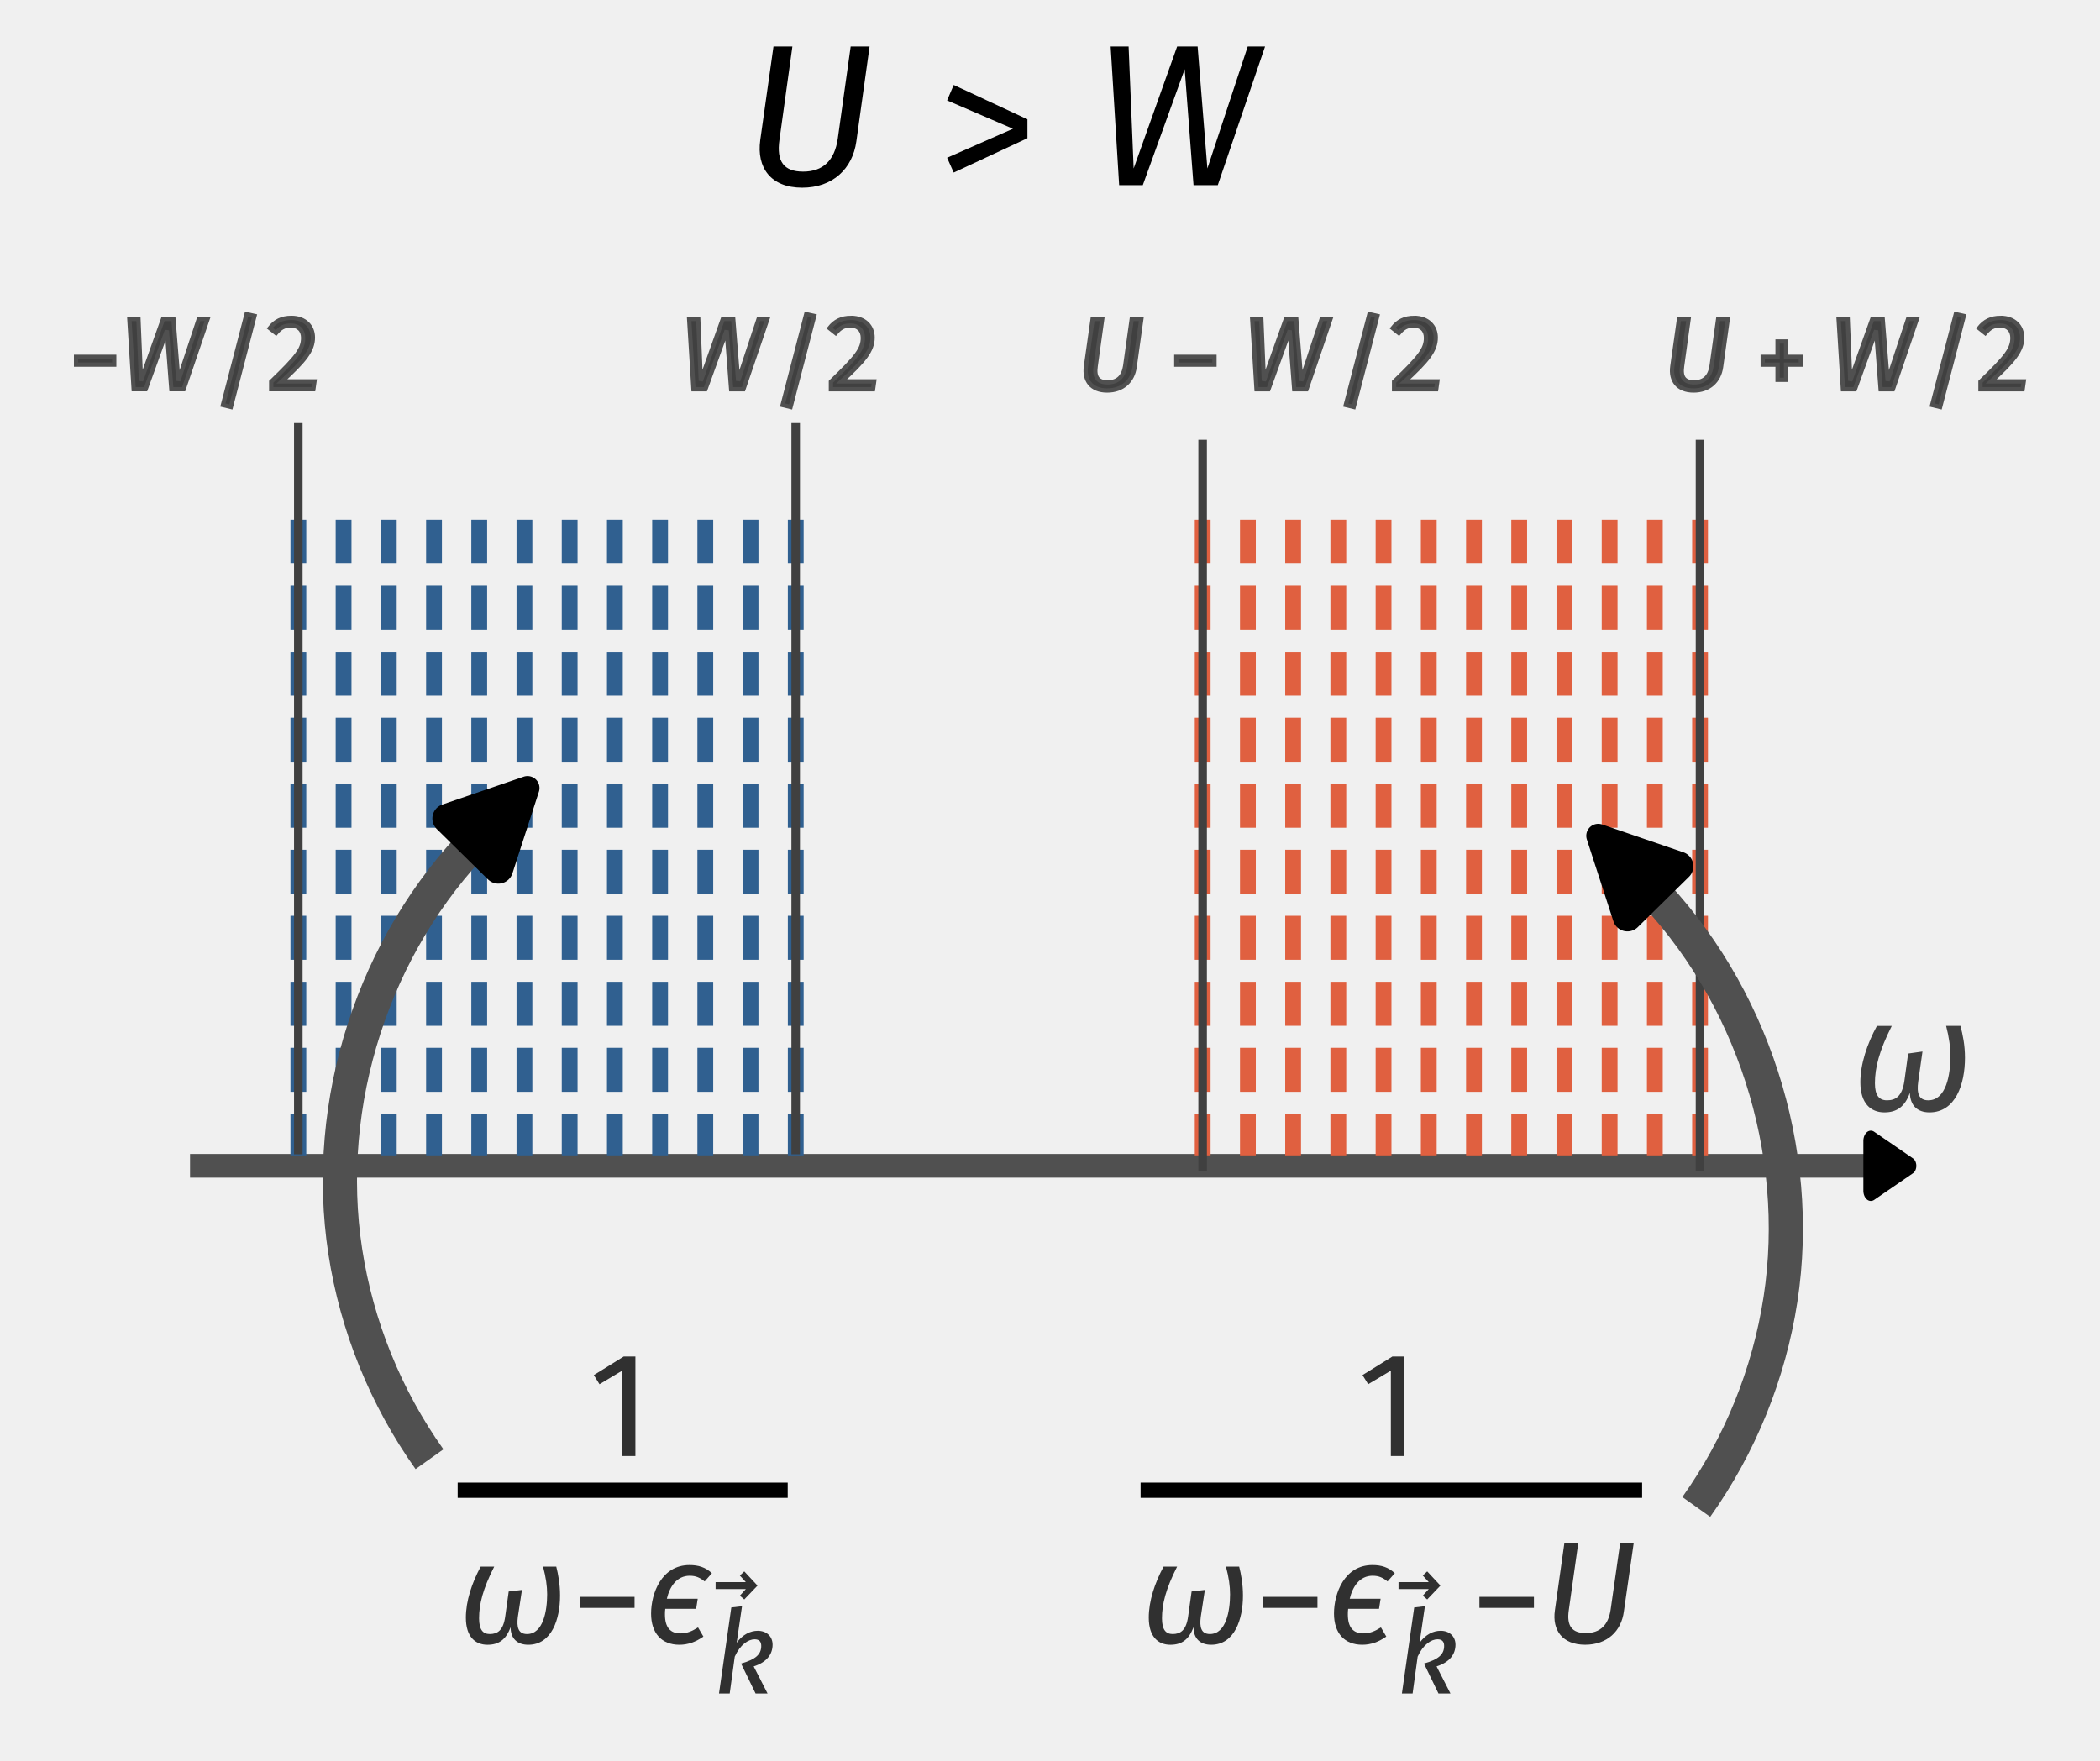 <?xml version="1.0" encoding="UTF-8" standalone="no"?>
<!-- Created with Inkscape (http://www.inkscape.org/) -->

<svg
   width="245.766mm"
   height="206.15mm"
   viewBox="0 0 245.766 206.15"
   version="1.1"
   id="svg1"
   inkscape:version="1.4 (e7c3feb100, 2024-10-09)"
   sodipodi:docname="insulator.svg"
   xmlns:inkscape="http://www.inkscape.org/namespaces/inkscape"
   xmlns:sodipodi="http://sodipodi.sourceforge.net/DTD/sodipodi-0.dtd"
   xmlns="http://www.w3.org/2000/svg"
   xmlns:svg="http://www.w3.org/2000/svg"
   xmlns:ns1="http://www.iki.fi/pav/software/textext/">
  <sodipodi:namedview
     id="namedview1"
     pagecolor="#ffffff"
     bordercolor="#000000"
     borderopacity="0.25"
     inkscape:showpageshadow="2"
     inkscape:pageopacity="0.0"
     inkscape:pagecheckerboard="0"
     inkscape:deskcolor="#d1d1d1"
     inkscape:document-units="mm"
     showgrid="false"
     inkscape:zoom="0.70343796"
     inkscape:cx="422.21207"
     inkscape:cy="162.77199"
     inkscape:window-width="1914"
     inkscape:window-height="1044"
     inkscape:window-x="0"
     inkscape:window-y="30"
     inkscape:window-maximized="1"
     inkscape:current-layer="layer1" />
  <defs
     id="defs1">
    <marker
       style="overflow:visible"
       id="marker149"
       refX="0"
       refY="0"
       orient="auto-start-reverse"
       inkscape:stockid="Rounded arrow"
       markerWidth="0.5"
       markerHeight="0.5"
       viewBox="0 0 1 1"
       inkscape:isstock="true"
       inkscape:collect="always"
       preserveAspectRatio="xMidYMid">
      <path
         transform="scale(0.7)"
         d="m -0.211,-4.106 6.422,3.211 a 1,1 90 0 1 0,1.789 L -0.211,4.106 A 1.236,1.236 31.717 0 1 -2,3 v -6 a 1.236,1.236 148.283 0 1 1.789,-1.106 z"
         style="fill:context-stroke;fill-rule:evenodd;stroke:none"
         id="path149" />
    </marker>
    <inkscape:path-effect
       effect="spiro"
       id="path-effect148"
       is_visible="true"
       lpeversion="1" />
    <marker
       style="overflow:visible"
       id="RoundedArrow"
       refX="0"
       refY="0"
       orient="auto-start-reverse"
       inkscape:stockid="Rounded arrow"
       markerWidth="0.5"
       markerHeight="0.5"
       viewBox="0 0 1 1"
       inkscape:isstock="true"
       inkscape:collect="always"
       preserveAspectRatio="xMidYMid">
      <path
         transform="scale(0.7)"
         d="m -0.211,-4.106 6.422,3.211 a 1,1 90 0 1 0,1.789 L -0.211,4.106 A 1.236,1.236 31.717 0 1 -2,3 v -6 a 1.236,1.236 148.283 0 1 1.789,-1.106 z"
         style="fill:context-stroke;fill-rule:evenodd;stroke:none"
         id="path112" />
    </marker>
    <inkscape:path-effect
       effect="spiro"
       id="path-effect61"
       is_visible="true"
       lpeversion="1" />
    <inkscape:path-effect
       effect="spiro"
       id="path-effect59"
       is_visible="true"
       lpeversion="1" />
    <inkscape:path-effect
       effect="spiro"
       id="path-effect58"
       is_visible="true"
       lpeversion="1" />
    <inkscape:path-effect
       effect="spiro"
       id="path-effect56"
       is_visible="true"
       lpeversion="1" />
    <inkscape:path-effect
       effect="spiro"
       id="path-effect54"
       is_visible="true"
       lpeversion="1" />
    <inkscape:path-effect
       effect="spiro"
       id="path-effect52"
       is_visible="true"
       lpeversion="1" />
    <inkscape:path-effect
       effect="spiro"
       id="path-effect50"
       is_visible="true"
       lpeversion="1" />
    <inkscape:path-effect
       effect="spiro"
       id="path-effect48"
       is_visible="true"
       lpeversion="1" />
    <inkscape:path-effect
       effect="spiro"
       id="path-effect46"
       is_visible="true"
       lpeversion="1" />
    <inkscape:path-effect
       effect="spiro"
       id="path-effect44"
       is_visible="true"
       lpeversion="1" />
    <inkscape:path-effect
       effect="spiro"
       id="path-effect42"
       is_visible="true"
       lpeversion="1" />
    <inkscape:path-effect
       effect="spiro"
       id="path-effect40"
       is_visible="true"
       lpeversion="1" />
    <inkscape:path-effect
       effect="spiro"
       id="path-effect38"
       is_visible="true"
       lpeversion="1" />
    <inkscape:path-effect
       effect="spiro"
       id="path-effect36"
       is_visible="true"
       lpeversion="1" />
    <inkscape:path-effect
       effect="spiro"
       id="path-effect24"
       is_visible="true"
       lpeversion="1" />
    <inkscape:path-effect
       effect="spiro"
       id="path-effect22"
       is_visible="true"
       lpeversion="1" />
    <inkscape:path-effect
       effect="spiro"
       id="path-effect20"
       is_visible="true"
       lpeversion="1" />
    <inkscape:path-effect
       effect="spiro"
       id="path-effect18"
       is_visible="true"
       lpeversion="1" />
    <inkscape:path-effect
       effect="spiro"
       id="path-effect16"
       is_visible="true"
       lpeversion="1" />
    <inkscape:path-effect
       effect="spiro"
       id="path-effect14"
       is_visible="true"
       lpeversion="1" />
    <inkscape:path-effect
       effect="spiro"
       id="path-effect12"
       is_visible="true"
       lpeversion="1" />
    <inkscape:path-effect
       effect="spiro"
       id="path-effect10"
       is_visible="true"
       lpeversion="1" />
    <inkscape:path-effect
       effect="spiro"
       id="path-effect8"
       is_visible="true"
       lpeversion="1" />
    <inkscape:path-effect
       effect="spiro"
       id="path-effect6"
       is_visible="true"
       lpeversion="1" />
    <inkscape:path-effect
       effect="spiro"
       id="path-effect4"
       is_visible="true"
       lpeversion="1" />
    <inkscape:path-effect
       effect="spiro"
       id="path-effect2"
       is_visible="true"
       lpeversion="1" />
    <inkscape:path-effect
       effect="spiro"
       id="path-effect1"
       is_visible="true"
       lpeversion="1" />
    <inkscape:path-effect
       effect="spiro"
       id="path-effect61-9"
       is_visible="true"
       lpeversion="1" />
    <inkscape:path-effect
       effect="spiro"
       id="path-effect59-6"
       is_visible="true"
       lpeversion="1" />
    <marker
       style="overflow:visible"
       id="marker149-5"
       refX="0"
       refY="0"
       orient="auto-start-reverse"
       inkscape:stockid="Rounded arrow"
       markerWidth="0.5"
       markerHeight="0.5"
       viewBox="0 0 1 1"
       inkscape:isstock="true"
       inkscape:collect="always"
       preserveAspectRatio="xMidYMid">
      <path
         transform="scale(0.7)"
         d="m -0.211,-4.106 6.422,3.211 a 1,1 90 0 1 0,1.789 L -0.211,4.106 A 1.236,1.236 31.717 0 1 -2,3 v -6 a 1.236,1.236 148.283 0 1 1.789,-1.106 z"
         style="fill:context-stroke;fill-rule:evenodd;stroke:none"
         id="path149-6" />
    </marker>
    <inkscape:path-effect
       effect="spiro"
       id="path-effect148-6"
       is_visible="true"
       lpeversion="1" />
  </defs>
  <g
     inkscape:label="Layer 1"
     inkscape:groupmode="layer"
     id="layer1"
     transform="translate(26.039,8.187)">
    <rect
       style="fill:#f0f0f0;fill-opacity:1;stroke:none;stroke-width:4.683;stroke-dasharray:none;stroke-dashoffset:0;stroke-opacity:1"
       id="rect149"
       width="245.766"
       height="206.15"
       x="-26.039"
       y="-8.187" />
    <path
       style="fill:#e0e0e0;fill-opacity:1;stroke:#505050;stroke-width:1.5;stroke-dasharray:none;stroke-dashoffset:0;stroke-opacity:1;marker-end:url(#RoundedArrow)"
       d="M 13.893,116.021 H 160.327"
       id="path1"
       inkscape:path-effect="#path-effect1"
       inkscape:original-d="m 13.892541,116.02149 c 48.686473,0 146.434889,0 146.434889,0"
       transform="matrix(1.347,0,0,1.85,-22.513,-86.352)" />
    <path
       style="fill:#e0e0e0;fill-opacity:1;stroke:#306090;stroke-width:1;stroke-dasharray:2, 1;stroke-dashoffset:0;stroke-opacity:1"
       d="M 27.651,86.46 V 115.348"
       id="path2"
       inkscape:path-effect="#path-effect2"
       inkscape:original-d="m 27.650569,86.459615 c 0,9.629552 0,19.259105 0,28.888655"
       transform="matrix(1.85,0,0,2.576,-42.275,-170.072)" />
    <path
       style="fill:#e0e0e0;fill-opacity:1;stroke:#306090;stroke-width:1;stroke-dasharray:2, 1;stroke-dashoffset:0;stroke-opacity:1"
       d="M 27.651,86.46 V 115.348"
       id="path3"
       inkscape:path-effect="#path-effect4"
       inkscape:original-d="m 27.650569,86.459615 c 0,9.629552 0,19.259105 0,28.888655"
       transform="matrix(1.85,0,0,2.576,-36.983,-170.072)" />
    <path
       style="fill:#e0e0e0;fill-opacity:1;stroke:#306090;stroke-width:1;stroke-dasharray:2, 1;stroke-dashoffset:0;stroke-opacity:1"
       d="M 27.651,86.46 V 115.348"
       id="path4"
       inkscape:path-effect="#path-effect6"
       inkscape:original-d="m 27.650569,86.459615 c 0,9.629552 0,19.259105 0,28.888655"
       transform="matrix(1.85,0,0,2.576,-31.692,-170.072)" />
    <path
       style="fill:#e0e0e0;fill-opacity:1;stroke:#306090;stroke-width:1;stroke-dasharray:2, 1;stroke-dashoffset:0;stroke-opacity:1"
       d="M 27.651,86.46 V 115.348"
       id="path6"
       inkscape:path-effect="#path-effect8"
       inkscape:original-d="m 27.650569,86.459615 c 0,9.629552 0,19.259105 0,28.888655"
       transform="matrix(1.85,0,0,2.576,-26.4,-170.072)" />
    <path
       style="fill:#e0e0e0;fill-opacity:1;stroke:#306090;stroke-width:1;stroke-dasharray:2, 1;stroke-dashoffset:0;stroke-opacity:1"
       d="M 27.651,86.46 V 115.348"
       id="path8"
       inkscape:path-effect="#path-effect10"
       inkscape:original-d="m 27.650569,86.459615 c 0,9.629552 0,19.259105 0,28.888655"
       transform="matrix(1.85,0,0,2.576,-21.108,-170.072)" />
    <path
       style="fill:#e0e0e0;fill-opacity:1;stroke:#306090;stroke-width:1;stroke-dasharray:2, 1;stroke-dashoffset:0;stroke-opacity:1"
       d="M 27.651,86.46 V 115.348"
       id="path10"
       inkscape:path-effect="#path-effect12"
       inkscape:original-d="m 27.650569,86.459615 c 0,9.629552 0,19.259105 0,28.888655"
       transform="matrix(1.85,0,0,2.576,-15.817,-170.072)" />
    <path
       style="fill:#e0e0e0;fill-opacity:1;stroke:#306090;stroke-width:1;stroke-dasharray:2, 1;stroke-dashoffset:0;stroke-opacity:1"
       d="M 27.651,86.46 V 115.348"
       id="path12"
       inkscape:path-effect="#path-effect14"
       inkscape:original-d="m 27.650569,86.459615 c 0,9.629552 0,19.259105 0,28.888655"
       transform="matrix(1.85,0,0,2.576,-10.525,-170.072)" />
    <path
       style="fill:#e0e0e0;fill-opacity:1;stroke:#306090;stroke-width:1;stroke-dasharray:2, 1;stroke-dashoffset:0;stroke-opacity:1"
       d="M 27.651,86.46 V 115.348"
       id="path14"
       inkscape:path-effect="#path-effect16"
       inkscape:original-d="m 27.650569,86.459615 c 0,9.629552 0,19.259105 0,28.888655"
       transform="matrix(1.85,0,0,2.576,-5.233,-170.072)" />
    <path
       style="fill:#e0e0e0;fill-opacity:1;stroke:#306090;stroke-width:1;stroke-dasharray:2, 1;stroke-dashoffset:0;stroke-opacity:1"
       d="M 27.651,86.46 V 115.348"
       id="path16"
       inkscape:path-effect="#path-effect18"
       inkscape:original-d="m 27.650569,86.459615 c 0,9.629552 0,19.259105 0,28.888655"
       transform="matrix(1.85,0,0,2.576,0.058,-170.072)" />
    <path
       style="fill:#e0e0e0;fill-opacity:1;stroke:#306090;stroke-width:1;stroke-dasharray:2, 1;stroke-dashoffset:0;stroke-opacity:1"
       d="M 27.651,86.46 V 115.348"
       id="path18"
       inkscape:path-effect="#path-effect20"
       inkscape:original-d="m 27.650569,86.459615 c 0,9.629552 0,19.259105 0,28.888655"
       transform="matrix(1.85,0,0,2.576,5.35,-170.072)" />
    <path
       style="fill:#e0e0e0;fill-opacity:1;stroke:#306090;stroke-width:1;stroke-dasharray:2, 1;stroke-dashoffset:0;stroke-opacity:1"
       d="M 27.651,86.46 V 115.348"
       id="path20"
       inkscape:path-effect="#path-effect22"
       inkscape:original-d="m 27.650569,86.459615 c 0,9.629552 0,19.259105 0,28.888655"
       transform="matrix(1.85,0,0,2.576,10.642,-170.072)" />
    <path
       style="fill:#e0e0e0;fill-opacity:1;stroke:#306090;stroke-width:1;stroke-dasharray:2, 1;stroke-dashoffset:0;stroke-opacity:1"
       d="M 27.651,86.46 V 115.348"
       id="path22"
       inkscape:path-effect="#path-effect24"
       inkscape:original-d="m 27.650569,86.459615 c 0,9.629552 0,19.259105 0,28.888655"
       transform="matrix(1.85,0,0,2.576,15.933,-170.072)" />
    <path
       style="fill:#e0e0e0;fill-opacity:1;stroke:#e06040;stroke-width:1;stroke-dasharray:2, 1;stroke-dashoffset:0;stroke-opacity:1"
       d="M 27.651,86.46 V 115.348"
       id="path24"
       inkscape:path-effect="#path-effect36"
       inkscape:original-d="m 27.650569,86.459615 c 0,9.629552 0,19.259105 0,28.888655"
       transform="matrix(1.85,0,0,2.576,63.558,-170.072)" />
    <path
       style="fill:#e0e0e0;fill-opacity:1;stroke:#e06040;stroke-width:1;stroke-dasharray:2, 1;stroke-dashoffset:0;stroke-opacity:1"
       d="M 27.651,86.46 V 115.348"
       id="path25"
       inkscape:path-effect="#path-effect38"
       inkscape:original-d="m 27.650569,86.459615 c 0,9.629552 0,19.259105 0,28.888655"
       transform="matrix(1.85,0,0,2.576,68.85,-170.072)" />
    <path
       style="fill:#e0e0e0;fill-opacity:1;stroke:#e06040;stroke-width:1;stroke-dasharray:2, 1;stroke-dashoffset:0;stroke-opacity:1"
       d="M 27.651,86.46 V 115.348"
       id="path26"
       inkscape:path-effect="#path-effect40"
       inkscape:original-d="m 27.650569,86.459615 c 0,9.629552 0,19.259105 0,28.888655"
       transform="matrix(1.85,0,0,2.576,74.142,-170.072)" />
    <path
       style="fill:#e0e0e0;fill-opacity:1;stroke:#e06040;stroke-width:1;stroke-dasharray:2, 1;stroke-dashoffset:0;stroke-opacity:1"
       d="M 27.651,86.46 V 115.348"
       id="path27"
       inkscape:path-effect="#path-effect42"
       inkscape:original-d="m 27.650569,86.459615 c 0,9.629552 0,19.259105 0,28.888655"
       transform="matrix(1.85,0,0,2.576,79.433,-170.072)" />
    <path
       style="fill:#e0e0e0;fill-opacity:1;stroke:#e06040;stroke-width:1;stroke-dasharray:2, 1;stroke-dashoffset:0;stroke-opacity:1"
       d="M 27.651,86.46 V 115.348"
       id="path28"
       inkscape:path-effect="#path-effect44"
       inkscape:original-d="m 27.650569,86.459615 c 0,9.629552 0,19.259105 0,28.888655"
       transform="matrix(1.85,0,0,2.576,84.725,-170.072)" />
    <path
       style="fill:#e0e0e0;fill-opacity:1;stroke:#e06040;stroke-width:1;stroke-dasharray:2, 1;stroke-dashoffset:0;stroke-opacity:1"
       d="M 27.651,86.46 V 115.348"
       id="path29"
       inkscape:path-effect="#path-effect46"
       inkscape:original-d="m 27.650569,86.459615 c 0,9.629552 0,19.259105 0,28.888655"
       transform="matrix(1.85,0,0,2.576,90.017,-170.072)" />
    <path
       style="fill:#e0e0e0;fill-opacity:1;stroke:#e06040;stroke-width:1;stroke-dasharray:2, 1;stroke-dashoffset:0;stroke-opacity:1"
       d="M 27.651,86.46 V 115.348"
       id="path30"
       inkscape:path-effect="#path-effect48"
       inkscape:original-d="m 27.650569,86.459615 c 0,9.629552 0,19.259105 0,28.888655"
       transform="matrix(1.85,0,0,2.576,95.308,-170.072)" />
    <path
       style="fill:#e0e0e0;fill-opacity:1;stroke:#e06040;stroke-width:1;stroke-dasharray:2, 1;stroke-dashoffset:0;stroke-opacity:1"
       d="M 27.651,86.46 V 115.348"
       id="path31"
       inkscape:path-effect="#path-effect50"
       inkscape:original-d="m 27.650569,86.459615 c 0,9.629552 0,19.259105 0,28.888655"
       transform="matrix(1.85,0,0,2.576,100.6,-170.072)" />
    <path
       style="fill:#e0e0e0;fill-opacity:1;stroke:#e06040;stroke-width:1;stroke-dasharray:2, 1;stroke-dashoffset:0;stroke-opacity:1"
       d="M 27.651,86.46 V 115.348"
       id="path32"
       inkscape:path-effect="#path-effect52"
       inkscape:original-d="m 27.650569,86.459615 c 0,9.629552 0,19.259105 0,28.888655"
       transform="matrix(1.85,0,0,2.576,105.892,-170.072)" />
    <path
       style="fill:#e0e0e0;fill-opacity:1;stroke:#e06040;stroke-width:1;stroke-dasharray:2, 1;stroke-dashoffset:0;stroke-opacity:1"
       d="M 27.651,86.46 V 115.348"
       id="path33"
       inkscape:path-effect="#path-effect54"
       inkscape:original-d="m 27.650569,86.459615 c 0,9.629552 0,19.259105 0,28.888655"
       transform="matrix(1.85,0,0,2.576,111.183,-170.072)" />
    <path
       style="fill:#e0e0e0;fill-opacity:1;stroke:#e06040;stroke-width:1;stroke-dasharray:2, 1;stroke-dashoffset:0;stroke-opacity:1"
       d="M 27.651,86.46 V 115.348"
       id="path34"
       inkscape:path-effect="#path-effect56"
       inkscape:original-d="m 27.650569,86.459615 c 0,9.629552 0,19.259105 0,28.888655"
       transform="matrix(1.85,0,0,2.576,116.475,-170.072)" />
    <path
       style="fill:#e0e0e0;fill-opacity:1;stroke:#e06040;stroke-width:1;stroke-dasharray:2, 1;stroke-dashoffset:0;stroke-opacity:1"
       d="M 27.651,86.46 V 115.348"
       id="path35"
       inkscape:path-effect="#path-effect58"
       inkscape:original-d="m 27.650569,86.459615 c 0,9.629552 0,19.259105 0,28.888655"
       transform="matrix(1.85,0,0,2.576,121.767,-170.072)" />
    <path
       style="fill:#e0e0e0;fill-opacity:1;stroke:#404040;stroke-width:1;stroke-dasharray:none;stroke-dashoffset:0;stroke-opacity:1"
       d="M -22.877,126.642 V 28.917"
       id="path58"
       inkscape:path-effect="#path-effect59"
       inkscape:original-d="m -22.877237,126.64201 c 0,-32.32437 0,-65.024874 0,-97.725376"
       transform="matrix(1,0,0,0.876,31.75,16.003)" />
    <path
       style="fill:#e0e0e0;fill-opacity:1;stroke:#404040;stroke-width:1;stroke-dasharray:none;stroke-dashoffset:0;stroke-opacity:1"
       d="M -22.877,126.642 V 28.917"
       id="path59"
       inkscape:path-effect="#path-effect61"
       inkscape:original-d="m -22.877237,126.64201 c 0,-32.32437 0,-65.024874 0,-97.725376"
       transform="matrix(1,0,0,0.876,89.958,16.003)" />
    <path
       style="fill:#e0e0e0;fill-opacity:1;stroke:#404040;stroke-width:1;stroke-dasharray:none;stroke-dashoffset:0;stroke-opacity:1"
       d="M -22.877,126.642 V 28.917"
       id="path58-3"
       inkscape:path-effect="#path-effect59-6"
       inkscape:original-d="m -22.877237,126.64201 c 0,-32.32437 0,-65.024874 0,-97.725376"
       transform="matrix(1,0,0,0.876,137.583,17.958)" />
    <path
       style="fill:#e0e0e0;fill-opacity:1;stroke:#404040;stroke-width:1;stroke-dasharray:none;stroke-dashoffset:0;stroke-opacity:1"
       d="M -22.877,126.642 V 28.917"
       id="path59-3"
       inkscape:path-effect="#path-effect61-9"
       inkscape:original-d="m -22.877237,126.64201 c 0,-32.32437 0,-65.024874 0,-97.725376"
       transform="matrix(1,0,0,0.876,195.792,17.958)" />
    <g
       transform="matrix(1.196,0,0,1.196,-17.138,28.593)"
       ns1:version="1.10.2"
       ns1:texconverter="xelatex"
       ns1:pdfconverter="inkscape"
       ns1:text="$-W/2$"
       ns1:preamble="/home/storage/.config/inkscape/extensions/textext/default_packages.tex"
       ns1:scale="2.8744293870370323"
       ns1:alignment="middle center"
       ns1:stroke-to-path="0"
       ns1:jacobian_sqrt="1.01404"
       id="g65"
       style="fill:#404040;fill-opacity:1;stroke:#505050;stroke-width:0.418;stroke-dasharray:none;stroke-opacity:1">
      <defs
         id="id-6dfe57c5-35f1-427d-82bd-35eacd07f0ac">
        <g
           id="id-c8a33e83-e86e-4184-8dcb-9259d2f2de2b">
          <g
             id="id-4eaaa506-28c8-40b2-84a3-cc63dbddd32e">
            <path
               d="M 0.625,-2.406 H 4.359 V -3.172 H 0.625 Z m 0,0"
               id="id-4fe37ede-d51d-43ff-aeca-dbb8ebec8ec6" />
          </g>
          <g
             id="id-9c69de65-4b1e-43ad-b42e-2eab5c241a4c">
            <path
               d="M 8.516,-6.875 H 7.656 l -2,6.047 L 5.172,-6.875 H 4.156 L 2,-0.828 1.75,-6.875 H 0.859 L 1.281,0 H 2.453 L 4.531,-5.75 4.969,0 h 1.203 z m 0,0"
               id="id-ec186192-a37e-4769-a045-23cbb1c582fe" />
          </g>
          <g
             id="id-b94ea308-2951-4c8a-b36f-41dcc4ccef44">
            <path
               d="m 3.359,-7.344 -2.312,8.891 0.781,0.188 2.312,-8.906 z m 0,0"
               id="id-d21b0297-d14f-4633-b12b-2fca8c1f968a" />
          </g>
          <g
             id="id-de2e7489-acec-4924-98b4-5ee3c10290ec">
            <path
               d="m 2.578,-6.984 c -0.953,0 -1.594,0.328 -2.125,1 L 1.062,-5.5 C 1.5,-6.016 1.859,-6.234 2.516,-6.234 c 0.75,0 1.203,0.469 1.203,1.203 0,1.094 -0.578,1.844 -3.125,4.297 V 0 h 4.125 l 0.109,-0.766 h -3.188 C 3.875,-2.812 4.672,-3.812 4.672,-5.062 c 0,-1.094 -0.781,-1.922 -2.094,-1.922 z m 0,0"
               id="id-63dbcfda-7ce0-448f-a687-0906919bd98f" />
          </g>
        </g>
      </defs>
      <g
         fill="#000000"
         fill-opacity="1"
         id="id-7e2b6d32-866f-418e-8d65-b109a4e8e5e7"
         transform="translate(-293.895,-127.421)"
         style="fill:#404040;fill-opacity:1;stroke:#505050;stroke-width:0.418;stroke-dasharray:none;stroke-opacity:1">
        <g
           transform="translate(293.27,134.765)"
           id="g61"
           style="fill:#404040;fill-opacity:1;stroke:#505050;stroke-width:0.418;stroke-dasharray:none;stroke-opacity:1">
          <path
             d="M 0.625,-2.406 H 4.359 V -3.172 H 0.625 Z m 0,0"
             id="id-2b2c9038-beb8-4e26-8d73-67b09890f2f9"
             style="fill:#404040;fill-opacity:1;stroke:#505050;stroke-width:0.418;stroke-dasharray:none;stroke-opacity:1" />
        </g>
        <g
           transform="translate(298.251,134.765)"
           id="g62"
           style="fill:#404040;fill-opacity:1;stroke:#505050;stroke-width:0.418;stroke-dasharray:none;stroke-opacity:1">
          <path
             d="M 8.516,-6.875 H 7.656 l -2,6.047 L 5.172,-6.875 H 4.156 L 2,-0.828 1.75,-6.875 H 0.859 L 1.281,0 H 2.453 L 4.531,-5.75 4.969,0 h 1.203 z m 0,0"
             id="id-3e9a2aee-5213-4782-9945-44769df48bd0"
             style="fill:#404040;fill-opacity:1;stroke:#505050;stroke-width:0.418;stroke-dasharray:none;stroke-opacity:1" />
        </g>
      </g>
      <g
         fill="#000000"
         fill-opacity="1"
         id="id-b876bc73-eb54-45a9-a170-9dc172ba86d0"
         transform="translate(-293.895,-127.421)"
         style="fill:#404040;fill-opacity:1;stroke:#505050;stroke-width:0.418;stroke-dasharray:none;stroke-opacity:1">
        <g
           transform="translate(307.218,134.765)"
           id="g63"
           style="fill:#404040;fill-opacity:1;stroke:#505050;stroke-width:0.418;stroke-dasharray:none;stroke-opacity:1">
          <path
             d="m 3.359,-7.344 -2.312,8.891 0.781,0.188 2.312,-8.906 z m 0,0"
             id="id-fd3c37c4-85c5-4049-b23e-861323b2c303"
             style="fill:#404040;fill-opacity:1;stroke:#505050;stroke-width:0.418;stroke-dasharray:none;stroke-opacity:1" />
        </g>
        <g
           transform="translate(312.398,134.765)"
           id="g64"
           style="fill:#404040;fill-opacity:1;stroke:#505050;stroke-width:0.418;stroke-dasharray:none;stroke-opacity:1">
          <path
             d="m 2.578,-6.984 c -0.953,0 -1.594,0.328 -2.125,1 L 1.062,-5.5 C 1.5,-6.016 1.859,-6.234 2.516,-6.234 c 0.75,0 1.203,0.469 1.203,1.203 0,1.094 -0.578,1.844 -3.125,4.297 V 0 h 4.125 l 0.109,-0.766 h -3.188 C 3.875,-2.812 4.672,-3.812 4.672,-5.062 c 0,-1.094 -0.781,-1.922 -2.094,-1.922 z m 0,0"
             id="id-a2e50f54-9c9e-4821-8571-8aaa934edb78"
             style="fill:#404040;fill-opacity:1;stroke:#505050;stroke-width:0.418;stroke-dasharray:none;stroke-opacity:1" />
        </g>
      </g>
    </g>
    <g
       transform="matrix(1.196,0,0,1.196,54.613,28.594)"
       ns1:version="1.10.2"
       ns1:texconverter="xelatex"
       ns1:pdfconverter="inkscape"
       ns1:text="$W/2$"
       ns1:preamble="/home/storage/.config/inkscape/extensions/textext/default_packages.tex"
       ns1:scale="2.8744293870370323"
       ns1:alignment="middle center"
       ns1:stroke-to-path="0"
       ns1:jacobian_sqrt="1.01404"
       id="g80"
       style="fill:#404040;fill-opacity:1;stroke:#505050;stroke-width:0.418;stroke-dasharray:none;stroke-opacity:1">
      <defs
         id="id-4e628daf-e6d6-4848-93e8-4ce6dc1285e8">
        <g
           id="id-d2e859a6-954d-47db-973f-39b044fb9801">
          <g
             id="id-6d42189f-41e7-4e67-8572-0069a88e3e46">
            <path
               d="M 8.516,-6.875 H 7.656 l -2,6.047 L 5.172,-6.875 H 4.156 L 2,-0.828 1.75,-6.875 H 0.859 L 1.281,0 H 2.453 L 4.531,-5.75 4.969,0 h 1.203 z m 0,0"
               id="id-6a2ad9bd-e053-404b-b73a-f0a3c5c2ebdd" />
          </g>
          <g
             id="id-1c660fba-dcc8-4a0b-91a3-0d6451ad09af">
            <path
               d="m 3.359,-7.344 -2.312,8.891 0.781,0.188 2.312,-8.906 z m 0,0"
               id="id-5561b4f2-c973-4473-9c6e-22f8e24f4c6f" />
          </g>
          <g
             id="id-5d5601cd-e019-4dc3-ac76-24695409c87a">
            <path
               d="m 2.578,-6.984 c -0.953,0 -1.594,0.328 -2.125,1 L 1.062,-5.5 C 1.5,-6.016 1.859,-6.234 2.516,-6.234 c 0.75,0 1.203,0.469 1.203,1.203 0,1.094 -0.578,1.844 -3.125,4.297 V 0 h 4.125 l 0.109,-0.766 h -3.188 C 3.875,-2.812 4.672,-3.812 4.672,-5.062 c 0,-1.094 -0.781,-1.922 -2.094,-1.922 z m 0,0"
               id="id-4234dd6a-412b-4d61-98da-50aa2d797cad" />
          </g>
        </g>
      </defs>
      <g
         fill="#000000"
         fill-opacity="1"
         id="id-35315b82-3d0a-4ddc-a176-b7f9938c392c"
         transform="translate(-296.62,-127.421)"
         style="fill:#404040;fill-opacity:1;stroke:#505050;stroke-width:0.418;stroke-dasharray:none;stroke-opacity:1">
        <g
           transform="translate(295.761,134.765)"
           id="g77"
           style="fill:#404040;fill-opacity:1;stroke:#505050;stroke-width:0.418;stroke-dasharray:none;stroke-opacity:1">
          <path
             d="M 8.516,-6.875 H 7.656 l -2,6.047 L 5.172,-6.875 H 4.156 L 2,-0.828 1.75,-6.875 H 0.859 L 1.281,0 H 2.453 L 4.531,-5.75 4.969,0 h 1.203 z m 0,0"
             id="id-b8509bc4-1d8a-4d3b-9183-0b80b8bd36c5"
             style="fill:#404040;fill-opacity:1;stroke:#505050;stroke-width:0.418;stroke-dasharray:none;stroke-opacity:1" />
        </g>
      </g>
      <g
         fill="#000000"
         fill-opacity="1"
         id="id-c7daef0c-2f23-400a-9c38-ba9707bcded3"
         transform="translate(-296.62,-127.421)"
         style="fill:#404040;fill-opacity:1;stroke:#505050;stroke-width:0.418;stroke-dasharray:none;stroke-opacity:1">
        <g
           transform="translate(304.717,134.765)"
           id="g78"
           style="fill:#404040;fill-opacity:1;stroke:#505050;stroke-width:0.418;stroke-dasharray:none;stroke-opacity:1">
          <path
             d="m 3.359,-7.344 -2.312,8.891 0.781,0.188 2.312,-8.906 z m 0,0"
             id="id-9c213cf3-3158-4ddf-83de-715415b9815f"
             style="fill:#404040;fill-opacity:1;stroke:#505050;stroke-width:0.418;stroke-dasharray:none;stroke-opacity:1" />
        </g>
        <g
           transform="translate(309.898,134.765)"
           id="g79"
           style="fill:#404040;fill-opacity:1;stroke:#505050;stroke-width:0.418;stroke-dasharray:none;stroke-opacity:1">
          <path
             d="m 2.578,-6.984 c -0.953,0 -1.594,0.328 -2.125,1 L 1.062,-5.5 C 1.5,-6.016 1.859,-6.234 2.516,-6.234 c 0.75,0 1.203,0.469 1.203,1.203 0,1.094 -0.578,1.844 -3.125,4.297 V 0 h 4.125 l 0.109,-0.766 h -3.188 C 3.875,-2.812 4.672,-3.812 4.672,-5.062 c 0,-1.094 -0.781,-1.922 -2.094,-1.922 z m 0,0"
             id="id-d888e821-8649-40b1-8422-5e4204350b30"
             style="fill:#404040;fill-opacity:1;stroke:#505050;stroke-width:0.418;stroke-dasharray:none;stroke-opacity:1" />
        </g>
      </g>
    </g>
    <g
       transform="matrix(1.196,0,0,1.196,101.013,28.594)"
       ns1:version="1.10.2"
       ns1:texconverter="xelatex"
       ns1:pdfconverter="inkscape"
       ns1:text="$U-W/2$"
       ns1:preamble="/home/storage/.config/inkscape/extensions/textext/default_packages.tex"
       ns1:scale="2.8744293870370323"
       ns1:alignment="middle center"
       ns1:stroke-to-path="0"
       ns1:jacobian_sqrt="1.01404"
       id="g92"
       style="fill:#404040;fill-opacity:1;stroke:#505050;stroke-width:0.418;stroke-dasharray:none;stroke-opacity:1">
      <defs
         id="id-5ecb2fe2-d5e9-410f-9d4b-34f74076680e">
        <g
           id="id-9b80b80b-2d57-43af-848a-fee48c007ce9">
          <g
             id="id-ca81a374-a08e-4a59-850b-f4aa2bb6b1f7">
            <path
               d="M 6.25,-6.875 H 5.312 l -0.641,4.578 c -0.156,1.062 -0.719,1.625 -1.719,1.625 C 2,-0.672 1.625,-1.172 1.781,-2.25 l 0.641,-4.625 h -0.938 l -0.656,4.641 C 0.641,-0.875 1.344,0.125 2.906,0.125 c 1.516,0 2.5,-0.938 2.688,-2.297 z m 0,0"
               id="id-4593d737-5e44-4103-b13a-f3cd4837f1dc" />
          </g>
          <g
             id="id-8c077c4e-93b2-48c4-a304-5e899b985ac4">
            <path
               d="M 0.625,-2.406 H 4.359 V -3.172 H 0.625 Z m 0,0"
               id="id-f0a6c714-afce-4975-b75f-b958e86d9c7c" />
          </g>
          <g
             id="id-f46dcd0a-a40c-4755-8b68-6c768163a235">
            <path
               d="M 8.516,-6.875 H 7.656 l -2,6.047 L 5.172,-6.875 H 4.156 L 2,-0.828 1.75,-6.875 H 0.859 L 1.281,0 H 2.453 L 4.531,-5.75 4.969,0 h 1.203 z m 0,0"
               id="id-4a874fff-7b6a-4b8e-bb23-fafc6260f783" />
          </g>
          <g
             id="id-eaa30609-745b-4d45-9b01-6593fd26c7b9">
            <path
               d="m 3.359,-7.344 -2.312,8.891 0.781,0.188 2.312,-8.906 z m 0,0"
               id="id-c971771c-e2af-4be0-846f-da653d329af6" />
          </g>
          <g
             id="id-2d42b3f0-03e9-4213-a4fc-029a1cb1a93d">
            <path
               d="m 2.578,-6.984 c -0.953,0 -1.594,0.328 -2.125,1 L 1.062,-5.5 C 1.5,-6.016 1.859,-6.234 2.516,-6.234 c 0.75,0 1.203,0.469 1.203,1.203 0,1.094 -0.578,1.844 -3.125,4.297 V 0 h 4.125 l 0.109,-0.766 h -3.188 C 3.875,-2.812 4.672,-3.812 4.672,-5.062 c 0,-1.094 -0.781,-1.922 -2.094,-1.922 z m 0,0"
               id="id-1eb040e1-93cf-4d58-baee-3299680c4af1" />
          </g>
        </g>
      </defs>
      <g
         fill="#000000"
         fill-opacity="1"
         id="id-bebf0e89-62aa-4fdb-8bad-a8de1a29114d"
         transform="translate(-288.437,-127.421)"
         style="fill:#404040;fill-opacity:1;stroke:#505050;stroke-width:0.418;stroke-dasharray:none;stroke-opacity:1">
        <g
           transform="translate(287.639,134.765)"
           id="g103"
           style="fill:#404040;fill-opacity:1;stroke:#505050;stroke-width:0.418;stroke-dasharray:none;stroke-opacity:1">
          <path
             d="M 6.25,-6.875 H 5.312 l -0.641,4.578 c -0.156,1.062 -0.719,1.625 -1.719,1.625 C 2,-0.672 1.625,-1.172 1.781,-2.25 l 0.641,-4.625 h -0.938 l -0.656,4.641 C 0.641,-0.875 1.344,0.125 2.906,0.125 c 1.516,0 2.5,-0.938 2.688,-2.297 z m 0,0"
             id="id-e327844e-7542-469b-8e2a-cfe9feea3e4d"
             style="fill:#404040;fill-opacity:1;stroke:#505050;stroke-width:0.418;stroke-dasharray:none;stroke-opacity:1" />
        </g>
      </g>
      <g
         fill="#000000"
         fill-opacity="1"
         id="id-242d3eef-2b08-46bb-9492-ec67c660794d"
         transform="translate(-288.437,-127.421)"
         style="fill:#404040;fill-opacity:1;stroke:#505050;stroke-width:0.418;stroke-dasharray:none;stroke-opacity:1">
        <g
           transform="translate(296.685,134.765)"
           id="g104"
           style="fill:#404040;fill-opacity:1;stroke:#505050;stroke-width:0.418;stroke-dasharray:none;stroke-opacity:1">
          <path
             d="M 0.625,-2.406 H 4.359 V -3.172 H 0.625 Z m 0,0"
             id="id-89a15b64-1093-40bc-bee7-2df657d6ff55"
             style="fill:#404040;fill-opacity:1;stroke:#505050;stroke-width:0.418;stroke-dasharray:none;stroke-opacity:1" />
        </g>
      </g>
      <g
         fill="#000000"
         fill-opacity="1"
         id="id-d139e429-3933-4851-8185-2bfb7a04bbbc"
         transform="translate(-288.437,-127.421)"
         style="fill:#404040;fill-opacity:1;stroke:#505050;stroke-width:0.418;stroke-dasharray:none;stroke-opacity:1">
        <g
           transform="translate(303.878,134.765)"
           id="g105"
           style="fill:#404040;fill-opacity:1;stroke:#505050;stroke-width:0.418;stroke-dasharray:none;stroke-opacity:1">
          <path
             d="M 8.516,-6.875 H 7.656 l -2,6.047 L 5.172,-6.875 H 4.156 L 2,-0.828 1.75,-6.875 H 0.859 L 1.281,0 H 2.453 L 4.531,-5.75 4.969,0 h 1.203 z m 0,0"
             id="id-e12f1bbd-6479-464f-873f-18e236fa4fd7"
             style="fill:#404040;fill-opacity:1;stroke:#505050;stroke-width:0.418;stroke-dasharray:none;stroke-opacity:1" />
        </g>
      </g>
      <g
         fill="#000000"
         fill-opacity="1"
         id="id-fc3415a8-7e9b-4aad-8fcb-18eab9f16404"
         transform="translate(-288.437,-127.421)"
         style="fill:#404040;fill-opacity:1;stroke:#505050;stroke-width:0.418;stroke-dasharray:none;stroke-opacity:1">
        <g
           transform="translate(312.844,134.765)"
           id="g106"
           style="fill:#404040;fill-opacity:1;stroke:#505050;stroke-width:0.418;stroke-dasharray:none;stroke-opacity:1">
          <path
             d="m 3.359,-7.344 -2.312,8.891 0.781,0.188 2.312,-8.906 z m 0,0"
             id="id-21cbdb9b-34ba-44f0-849d-4a51d0c3a101"
             style="fill:#404040;fill-opacity:1;stroke:#505050;stroke-width:0.418;stroke-dasharray:none;stroke-opacity:1" />
        </g>
        <g
           transform="translate(318.025,134.765)"
           id="g107"
           style="fill:#404040;fill-opacity:1;stroke:#505050;stroke-width:0.418;stroke-dasharray:none;stroke-opacity:1">
          <path
             d="m 2.578,-6.984 c -0.953,0 -1.594,0.328 -2.125,1 L 1.062,-5.5 C 1.5,-6.016 1.859,-6.234 2.516,-6.234 c 0.75,0 1.203,0.469 1.203,1.203 0,1.094 -0.578,1.844 -3.125,4.297 V 0 h 4.125 l 0.109,-0.766 h -3.188 C 3.875,-2.812 4.672,-3.812 4.672,-5.062 c 0,-1.094 -0.781,-1.922 -2.094,-1.922 z m 0,0"
             id="id-97c50eb6-306c-411f-895f-809e8c71e0ff"
             style="fill:#404040;fill-opacity:1;stroke:#505050;stroke-width:0.418;stroke-dasharray:none;stroke-opacity:1" />
        </g>
      </g>
    </g>
    <g
       transform="matrix(1.196,0,0,1.196,169.642,28.594)"
       ns1:version="1.10.2"
       ns1:texconverter="xelatex"
       ns1:pdfconverter="inkscape"
       ns1:text="$U + W/2$"
       ns1:preamble="/home/storage/.config/inkscape/extensions/textext/default_packages.tex"
       ns1:scale="2.8744293870370323"
       ns1:alignment="middle center"
       ns1:stroke-to-path="0"
       ns1:jacobian_sqrt="1.01404"
       id="g102"
       style="fill:#404040;fill-opacity:1;stroke:#505050;stroke-width:0.418;stroke-dasharray:none;stroke-opacity:1">
      <defs
         id="id-e4979b1a-5975-4691-9321-4386406d1745">
        <g
           id="id-cd3135dd-8019-4918-8bef-309453124760">
          <g
             id="id-346f1060-a502-4b56-b5a4-7dadafe6994a">
            <path
               d="M 6.25,-6.875 H 5.312 l -0.641,4.578 c -0.156,1.062 -0.719,1.625 -1.719,1.625 C 2,-0.672 1.625,-1.172 1.781,-2.25 l 0.641,-4.625 h -0.938 l -0.656,4.641 C 0.641,-0.875 1.344,0.125 2.906,0.125 c 1.516,0 2.5,-0.938 2.688,-2.297 z m 0,0"
               id="id-db977d72-264b-47fb-82f3-e836a3387f8f" />
          </g>
          <g
             id="id-cf731e9d-1f42-4eb8-9c88-377d45d0c98f">
            <path
               d="M 2.906,-4.672 H 2.078 v 1.5 H 0.625 v 0.766 h 1.453 v 1.484 H 2.906 V -2.406 H 4.359 V -3.172 H 2.906 Z m 0,0"
               id="id-148f1269-c952-4a7a-8935-49666edf347b" />
          </g>
          <g
             id="id-ebbf20ff-bd04-457a-a5fe-6e8074b9a01f">
            <path
               d="M 8.516,-6.875 H 7.656 l -2,6.047 L 5.172,-6.875 H 4.156 L 2,-0.828 1.75,-6.875 H 0.859 L 1.281,0 H 2.453 L 4.531,-5.75 4.969,0 h 1.203 z m 0,0"
               id="id-460b43ee-16e8-4479-b8b4-310320dfae53" />
          </g>
          <g
             id="id-e964e72e-574d-47f7-9fb1-0cbb915c3c17">
            <path
               d="m 3.359,-7.344 -2.312,8.891 0.781,0.188 2.312,-8.906 z m 0,0"
               id="id-b5f81897-c6a0-4bb9-b8a1-0d752e8340dd" />
          </g>
          <g
             id="id-a5ce7e4c-6796-466f-8d72-5125c9d8e8b5">
            <path
               d="m 2.578,-6.984 c -0.953,0 -1.594,0.328 -2.125,1 L 1.062,-5.5 C 1.5,-6.016 1.859,-6.234 2.516,-6.234 c 0.75,0 1.203,0.469 1.203,1.203 0,1.094 -0.578,1.844 -3.125,4.297 V 0 h 4.125 l 0.109,-0.766 h -3.188 C 3.875,-2.812 4.672,-3.812 4.672,-5.062 c 0,-1.094 -0.781,-1.922 -2.094,-1.922 z m 0,0"
               id="id-f4ce39f8-42ab-45cb-8ca3-5fb9609fab49" />
          </g>
        </g>
      </defs>
      <g
         fill="#000000"
         fill-opacity="1"
         id="id-21de9c70-6533-4c29-9b9b-cb4f30c854a2"
         transform="translate(-288.437,-127.421)"
         style="fill:#404040;fill-opacity:1;stroke:#505050;stroke-width:0.418;stroke-dasharray:none;stroke-opacity:1">
        <g
           transform="translate(287.639,134.765)"
           id="g108"
           style="fill:#404040;fill-opacity:1;stroke:#505050;stroke-width:0.418;stroke-dasharray:none;stroke-opacity:1">
          <path
             d="M 6.25,-6.875 H 5.312 l -0.641,4.578 c -0.156,1.062 -0.719,1.625 -1.719,1.625 C 2,-0.672 1.625,-1.172 1.781,-2.25 l 0.641,-4.625 h -0.938 l -0.656,4.641 C 0.641,-0.875 1.344,0.125 2.906,0.125 c 1.516,0 2.5,-0.938 2.688,-2.297 z m 0,0"
             id="id-35aa8634-f3b0-4151-8c8e-8ee7a272473d"
             style="fill:#404040;fill-opacity:1;stroke:#505050;stroke-width:0.418;stroke-dasharray:none;stroke-opacity:1" />
        </g>
      </g>
      <g
         fill="#000000"
         fill-opacity="1"
         id="id-35d12d99-a480-45db-99e4-46d617907da9"
         transform="translate(-288.437,-127.421)"
         style="fill:#404040;fill-opacity:1;stroke:#505050;stroke-width:0.418;stroke-dasharray:none;stroke-opacity:1">
        <g
           transform="translate(296.685,134.765)"
           id="g109"
           style="fill:#404040;fill-opacity:1;stroke:#505050;stroke-width:0.418;stroke-dasharray:none;stroke-opacity:1">
          <path
             d="M 2.906,-4.672 H 2.078 v 1.5 H 0.625 v 0.766 h 1.453 v 1.484 H 2.906 V -2.406 H 4.359 V -3.172 H 2.906 Z m 0,0"
             id="id-fd631657-1d02-4651-81f4-27234d5fce2a"
             style="fill:#404040;fill-opacity:1;stroke:#505050;stroke-width:0.418;stroke-dasharray:none;stroke-opacity:1" />
        </g>
      </g>
      <g
         fill="#000000"
         fill-opacity="1"
         id="id-f1faaad2-119d-4491-911f-afcbe5323eeb"
         transform="translate(-288.437,-127.421)"
         style="fill:#404040;fill-opacity:1;stroke:#505050;stroke-width:0.418;stroke-dasharray:none;stroke-opacity:1">
        <g
           transform="translate(303.878,134.765)"
           id="g110"
           style="fill:#404040;fill-opacity:1;stroke:#505050;stroke-width:0.418;stroke-dasharray:none;stroke-opacity:1">
          <path
             d="M 8.516,-6.875 H 7.656 l -2,6.047 L 5.172,-6.875 H 4.156 L 2,-0.828 1.75,-6.875 H 0.859 L 1.281,0 H 2.453 L 4.531,-5.75 4.969,0 h 1.203 z m 0,0"
             id="id-7f15881e-3306-483c-bd64-aaf9907f1eaa"
             style="fill:#404040;fill-opacity:1;stroke:#505050;stroke-width:0.418;stroke-dasharray:none;stroke-opacity:1" />
        </g>
      </g>
      <g
         fill="#000000"
         fill-opacity="1"
         id="id-c35ad360-db83-4c9e-8665-232a458414cb"
         transform="translate(-288.437,-127.421)"
         style="fill:#404040;fill-opacity:1;stroke:#505050;stroke-width:0.418;stroke-dasharray:none;stroke-opacity:1">
        <g
           transform="translate(312.844,134.765)"
           id="g111"
           style="fill:#404040;fill-opacity:1;stroke:#505050;stroke-width:0.418;stroke-dasharray:none;stroke-opacity:1">
          <path
             d="m 3.359,-7.344 -2.312,8.891 0.781,0.188 2.312,-8.906 z m 0,0"
             id="id-b6bc6c53-9ec9-4313-91b5-ce6b1d505c9a"
             style="fill:#404040;fill-opacity:1;stroke:#505050;stroke-width:0.418;stroke-dasharray:none;stroke-opacity:1" />
        </g>
        <g
           transform="translate(318.025,134.765)"
           id="g112"
           style="fill:#404040;fill-opacity:1;stroke:#505050;stroke-width:0.418;stroke-dasharray:none;stroke-opacity:1">
          <path
             d="m 2.578,-6.984 c -0.953,0 -1.594,0.328 -2.125,1 L 1.062,-5.5 C 1.5,-6.016 1.859,-6.234 2.516,-6.234 c 0.75,0 1.203,0.469 1.203,1.203 0,1.094 -0.578,1.844 -3.125,4.297 V 0 h 4.125 l 0.109,-0.766 h -3.188 C 3.875,-2.812 4.672,-3.812 4.672,-5.062 c 0,-1.094 -0.781,-1.922 -2.094,-1.922 z m 0,0"
             id="id-2a55ee27-7dfe-4c50-ba1d-7c584371e33c"
             style="fill:#404040;fill-opacity:1;stroke:#505050;stroke-width:0.418;stroke-dasharray:none;stroke-opacity:1" />
        </g>
      </g>
    </g>
    <g
       transform="matrix(1.884,0,0,1.884,191.678,111.906)"
       ns1:version="1.10.2"
       ns1:texconverter="xelatex"
       ns1:pdfconverter="inkscape"
       ns1:text="$\\omega$"
       ns1:preamble="/home/storage/.config/inkscape/extensions/textext/default_packages.tex"
       ns1:scale="2.8744293870370323"
       ns1:alignment="middle center"
       ns1:stroke-to-path="0"
       ns1:jacobian_sqrt="1.01404"
       id="g114"
       style="fill:#404040;fill-opacity:1">
      <defs
         id="id-d72339c7-c88c-4c1c-b1dc-b68fb7f008ee">
        <g
           id="id-e639cd65-c5f5-44ac-a183-5c3c7fd64b49">
          <g
             id="id-f87497f9-31d5-4114-adb7-a6bb1baf4958">
            <path
               d="m 2.062,0.125 c 0.781,0 1.281,-0.375 1.578,-1.219 0.016,0.797 0.469,1.219 1.219,1.219 1.625,0 2.203,-1.766 2.203,-3.391 C 7.062,-4.062 6.922,-4.719 6.781,-5.25 H 5.891 c 0.188,0.734 0.266,1.312 0.266,1.906 0,1.094 -0.25,2.719 -1.375,2.719 -0.609,0 -0.719,-0.469 -0.625,-1.156 l 0.266,-1.875 -0.891,0.125 -0.234,1.703 C 3.156,-0.844 2.734,-0.625 2.219,-0.625 c -0.484,0 -0.75,-0.297 -0.75,-1.062 0,-0.969 0.266,-2.016 1.047,-3.562 H 1.594 c -0.609,1.109 -1.031,2.375 -1.031,3.5 0,1.328 0.656,1.875 1.5,1.875 z m 0,0"
               id="id-2ad6e9b1-b40c-49ed-a459-517cd8f5d5ea" />
          </g>
        </g>
      </defs>
      <g
         fill="#000000"
         fill-opacity="1"
         id="id-56f2557d-31e8-4352-94a7-b27b367b3b5e"
         transform="translate(-302.276,-129.515)"
         style="fill:#404040;fill-opacity:1">
        <g
           transform="translate(301.714,134.765)"
           id="g113"
           style="fill:#404040;fill-opacity:1">
          <path
             d="m 2.062,0.125 c 0.781,0 1.281,-0.375 1.578,-1.219 0.016,0.797 0.469,1.219 1.219,1.219 1.625,0 2.203,-1.766 2.203,-3.391 C 7.062,-4.062 6.922,-4.719 6.781,-5.25 H 5.891 c 0.188,0.734 0.266,1.312 0.266,1.906 0,1.094 -0.25,2.719 -1.375,2.719 -0.609,0 -0.719,-0.469 -0.625,-1.156 l 0.266,-1.875 -0.891,0.125 -0.234,1.703 C 3.156,-0.844 2.734,-0.625 2.219,-0.625 c -0.484,0 -0.75,-0.297 -0.75,-1.062 0,-0.969 0.266,-2.016 1.047,-3.562 H 1.594 c -0.609,1.109 -1.031,2.375 -1.031,3.5 0,1.328 0.656,1.875 1.5,1.875 z m 0,0"
             id="id-8aa9d4e0-279c-4700-bc5a-9c3888dee759"
             style="fill:#404040;fill-opacity:1" />
        </g>
      </g>
    </g>
    <g
       transform="matrix(2.36,0,0,2.36,27.522,150.612)"
       ns1:version="1.10.2"
       ns1:texconverter="xelatex"
       ns1:pdfconverter="inkscape"
       ns1:text="$\\frac{1}{\\omega - \\epsilon_{\\vec k}}$"
       ns1:preamble="/home/storage/.config/inkscape/extensions/textext/default_packages.tex"
       ns1:scale="2.8744293870370323"
       ns1:alignment="middle center"
       ns1:stroke-to-path="0"
       ns1:jacobian_sqrt="1.01404"
       id="g121"
       style="fill:#303030;fill-opacity:1">
      <defs
         id="id-c7ade801-9971-4e59-8da9-8e26fa3a9a68">
        <g
           id="id-b6b199ba-20d8-4c6c-ac77-ea47218d860a">
          <g
             id="id-3152694d-6d97-4010-aafb-0d618de47062">
            <path
               d="m 1.984,0 h 0.656 V -4.938 H 2.062 l -1.484,0.922 0.281,0.453 1.125,-0.672 z m 0,0"
               id="id-bfaddaee-05d3-4437-8a55-165b7db5a372" />
          </g>
          <g
             id="id-e86588a7-ebf6-41bd-9346-6a256dd20fa3">
            <path
               d="m 1.484,0.094 c 0.562,0 0.922,-0.266 1.141,-0.875 0,0.578 0.344,0.875 0.875,0.875 1.172,0 1.578,-1.281 1.578,-2.438 0,-0.578 -0.094,-1.062 -0.188,-1.438 H 4.234 C 4.375,-3.25 4.438,-2.828 4.438,-2.406 c 0,0.797 -0.188,1.969 -1,1.969 C 3,-0.438 2.922,-0.781 2.984,-1.281 L 3.188,-2.625 2.531,-2.547 2.359,-1.312 c -0.094,0.703 -0.391,0.875 -0.766,0.875 -0.344,0 -0.531,-0.219 -0.531,-0.781 0,-0.703 0.188,-1.453 0.75,-2.562 H 1.141 c -0.438,0.812 -0.734,1.703 -0.734,2.531 0,0.953 0.469,1.344 1.078,1.344 z m 0,0"
               id="id-667a3de9-12c2-4966-867d-8313f74722b9" />
          </g>
          <g
             id="id-df3ec36b-9aea-4764-b367-4ef0ce445413">
            <path
               d="M 0.438,-1.734 H 3.141 V -2.281 H 0.438 Z m 0,0"
               id="id-bbd95697-3bf0-402d-9e73-c9598cb483d3" />
          </g>
          <g
             id="id-e3864884-af6f-4091-8945-493265558f40">
            <path
               d="m 2.297,-3.328 c 0.297,0 0.5,0.094 0.734,0.281 l 0.359,-0.406 C 3.078,-3.75 2.719,-3.859 2.281,-3.859 c -1.391,0 -1.906,1.406 -1.906,2.406 0,0.969 0.516,1.547 1.406,1.547 0.422,0 0.812,-0.141 1.188,-0.406 L 2.703,-0.766 c -0.297,0.188 -0.547,0.297 -0.875,0.297 -0.484,0 -0.766,-0.281 -0.766,-0.938 0,-0.078 0,-0.188 0.016,-0.281 h 1.531 l 0.078,-0.5 H 1.156 c 0.141,-0.594 0.484,-1.141 1.141,-1.141 z m 0,0"
               id="id-dd331fc7-53f2-4ed4-bdca-7ac7f4a29a1f" />
          </g>
          <g
             id="id-4cc58964-cd42-47cf-aee3-a832a7612810">
            <path
               d="M -0.828,-4.766 -1.047,-4.562 -0.75,-4.234 h -1.5 v 0.344 h 1.5 l -0.297,0.328 0.219,0.188 0.656,-0.688 z m 0,0"
               id="id-7a378fda-e14a-4de9-bf33-9f9aec25f60b" />
          </g>
          <g
             id="id-397ddcae-6c44-4521-a4f7-be1de50e1a4b">
            <path
               d="M 1.469,-4.328 0.938,-4.266 0.328,0 h 0.531 l 0.25,-1.828 C 1.375,-2.422 1.781,-2.688 2.094,-2.688 c 0.219,0 0.328,0.109 0.328,0.328 0,0.422 -0.281,0.672 -1,0.875 L 2.141,0 h 0.594 l -0.688,-1.344 c 0.641,-0.203 0.938,-0.594 0.938,-1.078 0,-0.406 -0.297,-0.688 -0.734,-0.688 -0.375,0 -0.75,0.188 -1.047,0.594 z m 0,0"
               id="id-dbc64a53-7362-4428-a821-9372feab4f45" />
          </g>
        </g>
      </defs>
      <g
         fill="#000000"
         fill-opacity="1"
         id="id-70c827e1-2d67-4621-a50f-dedf8a4bcba2"
         transform="translate(-297.441,-125.344)"
         style="fill:#303030;fill-opacity:1">
        <g
           transform="translate(303.615,130.281)"
           id="g115"
           style="fill:#303030;fill-opacity:1">
          <path
             d="m 1.984,0 h 0.656 V -4.938 H 2.062 l -1.484,0.922 0.281,0.453 1.125,-0.672 z m 0,0"
             id="id-6493007a-6add-4954-82d2-1f0438dcc677"
             style="fill:#303030;fill-opacity:1" />
        </g>
      </g>
      <path
         fill="none"
         stroke-width="0.757"
         stroke-linecap="butt"
         stroke-linejoin="miter"
         stroke="#000000"
         stroke-opacity="1"
         stroke-miterlimit="10"
         d="m 4e-6,6.633 h 16.367"
         id="id-b9b84822-f8c5-4f97-8d8b-e68e0f086609"
         style="fill:#303030;fill-opacity:1" />
      <g
         fill="#000000"
         fill-opacity="1"
         id="id-f946c014-fad5-4dd5-b44c-46896189c5a8"
         transform="translate(-297.441,-125.344)"
         style="fill:#303030;fill-opacity:1">
        <g
           transform="translate(297.441,139.547)"
           id="g116"
           style="fill:#303030;fill-opacity:1">
          <path
             d="m 1.484,0.094 c 0.562,0 0.922,-0.266 1.141,-0.875 0,0.578 0.344,0.875 0.875,0.875 1.172,0 1.578,-1.281 1.578,-2.438 0,-0.578 -0.094,-1.062 -0.188,-1.438 H 4.234 C 4.375,-3.25 4.438,-2.828 4.438,-2.406 c 0,0.797 -0.188,1.969 -1,1.969 C 3,-0.438 2.922,-0.781 2.984,-1.281 L 3.188,-2.625 2.531,-2.547 2.359,-1.312 c -0.094,0.703 -0.391,0.875 -0.766,0.875 -0.344,0 -0.531,-0.219 -0.531,-0.781 0,-0.703 0.188,-1.453 0.75,-2.562 H 1.141 c -0.438,0.812 -0.734,1.703 -0.734,2.531 0,0.953 0.469,1.344 1.078,1.344 z m 0,0"
             id="id-5beeeb72-2b73-4b6e-8fbb-0731be0e7bac"
             style="fill:#303030;fill-opacity:1" />
        </g>
      </g>
      <g
         fill="#000000"
         fill-opacity="1"
         id="id-08f11482-ccbf-4de5-bc49-4249703d7ec6"
         transform="translate(-297.441,-125.344)"
         style="fill:#303030;fill-opacity:1">
        <g
           transform="translate(303.072,139.547)"
           id="g117"
           style="fill:#303030;fill-opacity:1">
          <path
             d="M 0.438,-1.734 H 3.141 V -2.281 H 0.438 Z m 0,0"
             id="id-d221c67b-0b07-4149-906c-6faec0d1ee97"
             style="fill:#303030;fill-opacity:1" />
        </g>
        <g
           transform="translate(306.658,139.547)"
           id="g118"
           style="fill:#303030;fill-opacity:1">
          <path
             d="m 2.297,-3.328 c 0.297,0 0.5,0.094 0.734,0.281 l 0.359,-0.406 C 3.078,-3.75 2.719,-3.859 2.281,-3.859 c -1.391,0 -1.906,1.406 -1.906,2.406 0,0.969 0.516,1.547 1.406,1.547 0.422,0 0.812,-0.141 1.188,-0.406 L 2.703,-0.766 c -0.297,0.188 -0.547,0.297 -0.875,0.297 -0.484,0 -0.766,-0.281 -0.766,-0.938 0,-0.078 0,-0.188 0.016,-0.281 h 1.531 l 0.078,-0.5 H 1.156 c 0.141,-0.594 0.484,-1.141 1.141,-1.141 z m 0,0"
             id="id-cf856ec5-6fbe-4535-8941-1a3bb9f1e170"
             style="fill:#303030;fill-opacity:1" />
        </g>
      </g>
      <g
         fill="#000000"
         fill-opacity="1"
         id="id-26e5c25c-a065-44d1-9cb3-569ec8bc8f28"
         transform="translate(-297.441,-125.344)"
         style="fill:#303030;fill-opacity:1">
        <g
           transform="translate(312.482,140.769)"
           id="g119"
           style="fill:#303030;fill-opacity:1">
          <path
             d="M -0.828,-4.766 -1.047,-4.562 -0.75,-4.234 h -1.5 v 0.344 h 1.5 l -0.297,0.328 0.219,0.188 0.656,-0.688 z m 0,0"
             id="id-724684dc-bb8d-458c-b19d-9c5814f29a99"
             style="fill:#303030;fill-opacity:1" />
        </g>
      </g>
      <g
         fill="#000000"
         fill-opacity="1"
         id="id-7429b0c3-69dd-47ea-9da3-8335f00ea394"
         transform="translate(-297.441,-125.344)"
         style="fill:#303030;fill-opacity:1">
        <g
           transform="translate(310.073,142.058)"
           id="g120"
           style="fill:#303030;fill-opacity:1">
          <path
             d="M 1.469,-4.328 0.938,-4.266 0.328,0 h 0.531 l 0.25,-1.828 C 1.375,-2.422 1.781,-2.688 2.094,-2.688 c 0.219,0 0.328,0.109 0.328,0.328 0,0.422 -0.281,0.672 -1,0.875 L 2.141,0 h 0.594 l -0.688,-1.344 c 0.641,-0.203 0.938,-0.594 0.938,-1.078 0,-0.406 -0.297,-0.688 -0.734,-0.688 -0.375,0 -0.75,0.188 -1.047,0.594 z m 0,0"
             id="id-034603e7-1be5-4324-9f10-fd967f9beff6"
             style="fill:#303030;fill-opacity:1" />
        </g>
      </g>
    </g>
    <g
       transform="matrix(2.36,0,0,2.36,107.445,150.611)"
       ns1:version="1.10.2"
       ns1:texconverter="xelatex"
       ns1:pdfconverter="inkscape"
       ns1:text="$\\frac{1}{\\omega - \\epsilon_{\\vec k} - U}$"
       ns1:preamble="/home/storage/.config/inkscape/extensions/textext/default_packages.tex"
       ns1:scale="6.690979339398979"
       ns1:alignment="middle center"
       ns1:stroke-to-path="0"
       ns1:jacobian_sqrt="2.36044"
       id="g148"
       style="fill:#303030;fill-opacity:1">
      <defs
         id="id-7677f222-02a7-4c94-954c-a5f706b30a32">
        <g
           id="id-0327c151-61bb-47e1-b767-4cf980abc42f">
          <g
             id="id-50a3edab-5927-4457-ab90-354e190e7160">
            <path
               d="m 1.984,0 h 0.656 V -4.938 H 2.062 l -1.484,0.922 0.281,0.453 1.125,-0.672 z m 0,0"
               id="id-133cf2b1-00d7-43ea-ae03-9a6b312f9d6d" />
          </g>
          <g
             id="id-a0d2e6a7-fd52-4f06-86b8-d0117f412c70">
            <path
               d="m 1.484,0.094 c 0.562,0 0.922,-0.266 1.141,-0.875 0,0.578 0.344,0.875 0.875,0.875 1.172,0 1.578,-1.281 1.578,-2.438 0,-0.578 -0.094,-1.062 -0.188,-1.438 H 4.234 C 4.375,-3.25 4.438,-2.828 4.438,-2.406 c 0,0.797 -0.188,1.969 -1,1.969 C 3,-0.438 2.922,-0.781 2.984,-1.281 L 3.188,-2.625 2.531,-2.547 2.359,-1.312 c -0.094,0.703 -0.391,0.875 -0.766,0.875 -0.344,0 -0.531,-0.219 -0.531,-0.781 0,-0.703 0.188,-1.453 0.75,-2.562 H 1.141 c -0.438,0.812 -0.734,1.703 -0.734,2.531 0,0.953 0.469,1.344 1.078,1.344 z m 0,0"
               id="id-a9441382-2ba1-4ba5-b85b-825a15bfc8b2" />
          </g>
          <g
             id="id-f7b1c77c-3a69-4ad4-865e-1d16de7f9028">
            <path
               d="M 0.438,-1.734 H 3.141 V -2.281 H 0.438 Z m 0,0"
               id="id-69c72dad-8535-46c9-a032-3a2abf09d3b3" />
          </g>
          <g
             id="id-2b5d86d5-1f19-4ae7-a6fd-10353bedada7">
            <path
               d="m 2.297,-3.328 c 0.297,0 0.5,0.094 0.734,0.281 l 0.359,-0.406 C 3.078,-3.75 2.719,-3.859 2.281,-3.859 c -1.391,0 -1.906,1.406 -1.906,2.406 0,0.969 0.516,1.547 1.406,1.547 0.422,0 0.812,-0.141 1.188,-0.406 L 2.703,-0.766 c -0.297,0.188 -0.547,0.297 -0.875,0.297 -0.484,0 -0.766,-0.281 -0.766,-0.938 0,-0.078 0,-0.188 0.016,-0.281 h 1.531 l 0.078,-0.5 H 1.156 c 0.141,-0.594 0.484,-1.141 1.141,-1.141 z m 0,0"
               id="id-10cdc9f5-8a84-4293-a971-ee8f97aa0dff" />
          </g>
          <g
             id="id-85f7eccd-c436-42cb-abf5-a081de7f59b6">
            <path
               d="M 4.5,-4.938 H 3.828 l -0.469,3.281 C 3.25,-0.891 2.844,-0.484 2.125,-0.484 c -0.688,0 -0.953,-0.359 -0.844,-1.125 L 1.75,-4.938 H 1.062 l -0.469,3.328 c -0.141,0.984 0.375,1.703 1.5,1.703 1.094,0 1.797,-0.672 1.922,-1.656 z m 0,0"
               id="id-e66f8acb-78f7-4230-89e0-18455fba895e" />
          </g>
          <g
             id="id-3c24e3f6-a9f1-4b16-a0ea-6d0dd51337d4">
            <path
               d="M -0.828,-4.766 -1.047,-4.562 -0.75,-4.234 h -1.5 v 0.344 h 1.5 l -0.297,0.328 0.219,0.188 0.656,-0.688 z m 0,0"
               id="id-ad9af365-f538-44aa-9818-8fb7382842c8" />
          </g>
          <g
             id="id-1a96a36c-0bff-476a-bde6-7c5cedc8e003">
            <path
               d="M 1.469,-4.328 0.938,-4.266 0.328,0 h 0.531 l 0.25,-1.828 C 1.375,-2.422 1.781,-2.688 2.094,-2.688 c 0.219,0 0.328,0.109 0.328,0.328 0,0.422 -0.281,0.672 -1,0.875 L 2.141,0 h 0.594 l -0.688,-1.344 c 0.641,-0.203 0.938,-0.594 0.938,-1.078 0,-0.406 -0.297,-0.688 -0.734,-0.688 -0.375,0 -0.75,0.188 -1.047,0.594 z m 0,0"
               id="id-32837011-514b-4ade-b6e0-1b7c6ec47432" />
          </g>
        </g>
      </defs>
      <g
         fill="#000000"
         fill-opacity="1"
         id="id-5cc02bcb-c43c-4c09-b170-aad7ade7617e"
         transform="translate(-293.188,-125.344)"
         style="fill:#303030;fill-opacity:1">
        <g
           transform="translate(303.615,130.281)"
           id="g140"
           style="fill:#303030;fill-opacity:1">
          <path
             d="m 1.984,0 h 0.656 V -4.938 H 2.062 l -1.484,0.922 0.281,0.453 1.125,-0.672 z m 0,0"
             id="id-04aec8cf-4745-467d-99e7-c27a1f4b82b5"
             style="fill:#303030;fill-opacity:1" />
        </g>
      </g>
      <path
         fill="none"
         stroke-width="0.757"
         stroke-linecap="butt"
         stroke-linejoin="miter"
         stroke="#000000"
         stroke-opacity="1"
         stroke-miterlimit="10"
         d="M 0,6.633 H 24.871"
         id="id-a1733351-a93b-4f85-bd5b-e070b2072bdf"
         style="fill:#303030;fill-opacity:1" />
      <g
         fill="#000000"
         fill-opacity="1"
         id="id-8e34616e-5105-463f-875f-4f7620bcc218"
         transform="translate(-293.188,-125.344)"
         style="fill:#303030;fill-opacity:1">
        <g
           transform="translate(293.187,139.547)"
           id="g141"
           style="fill:#303030;fill-opacity:1">
          <path
             d="m 1.484,0.094 c 0.562,0 0.922,-0.266 1.141,-0.875 0,0.578 0.344,0.875 0.875,0.875 1.172,0 1.578,-1.281 1.578,-2.438 0,-0.578 -0.094,-1.062 -0.188,-1.438 H 4.234 C 4.375,-3.25 4.438,-2.828 4.438,-2.406 c 0,0.797 -0.188,1.969 -1,1.969 C 3,-0.438 2.922,-0.781 2.984,-1.281 L 3.188,-2.625 2.531,-2.547 2.359,-1.312 c -0.094,0.703 -0.391,0.875 -0.766,0.875 -0.344,0 -0.531,-0.219 -0.531,-0.781 0,-0.703 0.188,-1.453 0.75,-2.562 H 1.141 c -0.438,0.812 -0.734,1.703 -0.734,2.531 0,0.953 0.469,1.344 1.078,1.344 z m 0,0"
             id="id-bf9a4d2c-bd9e-4a93-85d2-82f8c13c33d9"
             style="fill:#303030;fill-opacity:1" />
        </g>
      </g>
      <g
         fill="#000000"
         fill-opacity="1"
         id="id-fa6d9408-a9e3-4166-beb1-22a1c828c6ad"
         transform="translate(-293.188,-125.344)"
         style="fill:#303030;fill-opacity:1">
        <g
           transform="translate(298.818,139.547)"
           id="g142"
           style="fill:#303030;fill-opacity:1">
          <path
             d="M 0.438,-1.734 H 3.141 V -2.281 H 0.438 Z m 0,0"
             id="id-bdc75f9f-82fd-41e7-9abd-68d7d7064ecc"
             style="fill:#303030;fill-opacity:1" />
        </g>
        <g
           transform="translate(302.404,139.547)"
           id="g143"
           style="fill:#303030;fill-opacity:1">
          <path
             d="m 2.297,-3.328 c 0.297,0 0.5,0.094 0.734,0.281 l 0.359,-0.406 C 3.078,-3.75 2.719,-3.859 2.281,-3.859 c -1.391,0 -1.906,1.406 -1.906,2.406 0,0.969 0.516,1.547 1.406,1.547 0.422,0 0.812,-0.141 1.188,-0.406 L 2.703,-0.766 c -0.297,0.188 -0.547,0.297 -0.875,0.297 -0.484,0 -0.766,-0.281 -0.766,-0.938 0,-0.078 0,-0.188 0.016,-0.281 h 1.531 l 0.078,-0.5 H 1.156 c 0.141,-0.594 0.484,-1.141 1.141,-1.141 z m 0,0"
             id="id-0d16cad6-bec0-4f68-be31-4311b4937e14"
             style="fill:#303030;fill-opacity:1" />
        </g>
      </g>
      <g
         fill="#000000"
         fill-opacity="1"
         id="id-7b6987b4-e45a-4241-85e7-4338a82a97de"
         transform="translate(-293.188,-125.344)"
         style="fill:#303030;fill-opacity:1">
        <g
           transform="translate(308.229,140.769)"
           id="g144"
           style="fill:#303030;fill-opacity:1">
          <path
             d="M -0.828,-4.766 -1.047,-4.562 -0.75,-4.234 h -1.5 v 0.344 h 1.5 l -0.297,0.328 0.219,0.188 0.656,-0.688 z m 0,0"
             id="id-c13e6c33-f409-4d0b-9557-4c0e1cb1ce1a"
             style="fill:#303030;fill-opacity:1" />
        </g>
      </g>
      <g
         fill="#000000"
         fill-opacity="1"
         id="id-4a0ec501-f79f-4f32-b780-ecead117d0a8"
         transform="translate(-293.188,-125.344)"
         style="fill:#303030;fill-opacity:1">
        <g
           transform="translate(305.819,142.058)"
           id="g145"
           style="fill:#303030;fill-opacity:1">
          <path
             d="M 1.469,-4.328 0.938,-4.266 0.328,0 h 0.531 l 0.25,-1.828 C 1.375,-2.422 1.781,-2.688 2.094,-2.688 c 0.219,0 0.328,0.109 0.328,0.328 0,0.422 -0.281,0.672 -1,0.875 L 2.141,0 h 0.594 l -0.688,-1.344 c 0.641,-0.203 0.938,-0.594 0.938,-1.078 0,-0.406 -0.297,-0.688 -0.734,-0.688 -0.375,0 -0.75,0.188 -1.047,0.594 z m 0,0"
             id="id-a3f0a9bb-94b2-479e-b840-14ca600d1c12"
             style="fill:#303030;fill-opacity:1" />
        </g>
      </g>
      <g
         fill="#000000"
         fill-opacity="1"
         id="id-ea8df142-dd43-48aa-9722-97adbb5f55f2"
         transform="translate(-293.188,-125.344)"
         style="fill:#303030;fill-opacity:1">
        <g
           transform="translate(309.553,139.547)"
           id="g146"
           style="fill:#303030;fill-opacity:1">
          <path
             d="M 0.438,-1.734 H 3.141 V -2.281 H 0.438 Z m 0,0"
             id="id-7d0830af-1d82-4cb4-bc25-ec9874a9552c"
             style="fill:#303030;fill-opacity:1" />
        </g>
        <g
           transform="translate(313.14,139.547)"
           id="g147"
           style="fill:#303030;fill-opacity:1">
          <path
             d="M 4.5,-4.938 H 3.828 l -0.469,3.281 C 3.25,-0.891 2.844,-0.484 2.125,-0.484 c -0.688,0 -0.953,-0.359 -0.844,-1.125 L 1.75,-4.938 H 1.062 l -0.469,3.328 c -0.141,0.984 0.375,1.703 1.5,1.703 1.094,0 1.797,-0.672 1.922,-1.656 z m 0,0"
             id="id-569bed29-d448-4f74-9df9-0639314a70ab"
             style="fill:#303030;fill-opacity:1" />
        </g>
      </g>
    </g>
    <path
       style="fill:none;fill-opacity:1;stroke:#505050;stroke-width:4;stroke-dasharray:none;stroke-dashoffset:0;stroke-opacity:1;marker-end:url(#marker149)"
       d="m 24.225,162.631 c -5.109,-7.188 -8.512,-15.579 -9.853,-24.295 -2.68,-17.419 3.307,-35.958 15.667,-48.521"
       id="path148"
       inkscape:path-effect="#path-effect148"
       inkscape:original-d="m 24.224736,162.63073 c -2.881079,-6.78859 -6.725509,-17.50606 -9.852673,-24.29466 -3.127166,-6.78859 10.683999,-31.03746 15.667371,-48.520625" />
    <path
       style="fill:none;fill-opacity:1;stroke:#505050;stroke-width:4;stroke-dasharray:none;stroke-dashoffset:0;stroke-opacity:1;marker-end:url(#marker149-5)"
       d="m 24.225,162.631 c -5.109,-7.188 -8.512,-15.579 -9.853,-24.295 -2.68,-17.419 3.307,-35.958 15.667,-48.521"
       id="path148-0"
       inkscape:path-effect="#path-effect148-6"
       inkscape:original-d="m 24.224736,162.63073 c -2.881079,-6.78859 -6.725509,-17.50606 -9.852673,-24.29466 -3.127166,-6.78859 10.683999,-31.03746 15.667371,-48.520625"
       transform="matrix(-1,0,0,1,196.704,5.591)" />
    <g
       transform="matrix(2.36,0,0,2.36,62.863,-2.738)"
       ns1:version="1.10.2"
       ns1:texconverter="xelatex"
       ns1:pdfconverter="inkscape"
       ns1:text="$U &gt; W$"
       ns1:preamble="/home/storage/.config/inkscape/extensions/textext/default_packages.tex"
       ns1:scale="6.690979339398979"
       ns1:alignment="middle center"
       ns1:stroke-to-path="0"
       ns1:inkscapeversion="1.4"
       ns1:jacobian_sqrt="2.36043"
       id="g152">
      <defs
         id="id-c456ebd7-abec-4e18-acc0-139fa2e338c7">
        <g
           id="id-47c6b02b-1365-4743-bfe1-8952aabe4ff7">
          <g
             id="id-c70360a1-f68c-4026-80f3-bc6d6be11f8b">
            <path
               d="M 6.25,-6.875 H 5.312 l -0.641,4.578 c -0.156,1.062 -0.719,1.625 -1.719,1.625 C 2,-0.672 1.625,-1.172 1.781,-2.25 l 0.641,-4.625 h -0.938 l -0.656,4.641 C 0.641,-0.875 1.344,0.125 2.906,0.125 c 1.516,0 2.5,-0.938 2.688,-2.297 z m 0,0"
               id="id-8890a147-30cf-48de-b6d6-fc8f4ef789a3" />
          </g>
          <g
             id="id-6532f4ed-e93a-4785-b60e-c875fce61a9a">
            <path
               d="M 0.828,-4.969 0.5,-4.203 3.766,-2.797 0.5,-1.359 0.828,-0.625 4.484,-2.328 v -0.938 z m 0,0"
               id="id-e5e1059c-7f31-4053-aa30-8a7f0298fe16" />
          </g>
          <g
             id="id-88e10611-e182-4f00-a1bc-6aac3cb34ba0">
            <path
               d="M 8.516,-6.875 H 7.656 l -2,6.047 L 5.172,-6.875 H 4.156 L 2,-0.828 1.75,-6.875 H 0.859 L 1.281,0 H 2.453 L 4.531,-5.75 4.969,0 h 1.203 z m 0,0"
               id="id-9d056378-4f32-4c0f-b2e6-f68654ec935a" />
          </g>
        </g>
      </defs>
      <g
         fill="#000000"
         fill-opacity="1"
         id="id-dcb4c6c2-98b7-459d-b4af-c30e31389b1d"
         transform="translate(-293.263,-127.89)">
        <g
           transform="translate(292.465,134.765)"
           id="g149">
          <path
             d="M 6.25,-6.875 H 5.312 l -0.641,4.578 c -0.156,1.062 -0.719,1.625 -1.719,1.625 C 2,-0.672 1.625,-1.172 1.781,-2.25 l 0.641,-4.625 h -0.938 l -0.656,4.641 C 0.641,-0.875 1.344,0.125 2.906,0.125 c 1.516,0 2.5,-0.938 2.688,-2.297 z m 0,0"
             id="id-fb79a054-0b29-4979-b163-97bc66db00ab" />
        </g>
      </g>
      <g
         fill="#000000"
         fill-opacity="1"
         id="id-a648dd33-a20f-4926-b0fb-254273bc0592"
         transform="translate(-293.263,-127.89)">
        <g
           transform="translate(302.059,134.765)"
           id="g150">
          <path
             d="M 0.828,-4.969 0.5,-4.203 3.766,-2.797 0.5,-1.359 0.828,-0.625 4.484,-2.328 v -0.938 z m 0,0"
             id="id-303069fe-9ae4-4501-b24b-b5fce84be223" />
        </g>
      </g>
      <g
         fill="#000000"
         fill-opacity="1"
         id="id-ce906f84-46fb-4026-a100-4e2d224223c7"
         transform="translate(-293.263,-127.89)">
        <g
           transform="translate(309.81,134.765)"
           id="g151">
          <path
             d="M 8.516,-6.875 H 7.656 l -2,6.047 L 5.172,-6.875 H 4.156 L 2,-0.828 1.75,-6.875 H 0.859 L 1.281,0 H 2.453 L 4.531,-5.75 4.969,0 h 1.203 z m 0,0"
             id="id-8ff00402-60ed-4a27-a31d-aebe1bbd4e1c" />
        </g>
      </g>
    </g>
  </g>
</svg>
